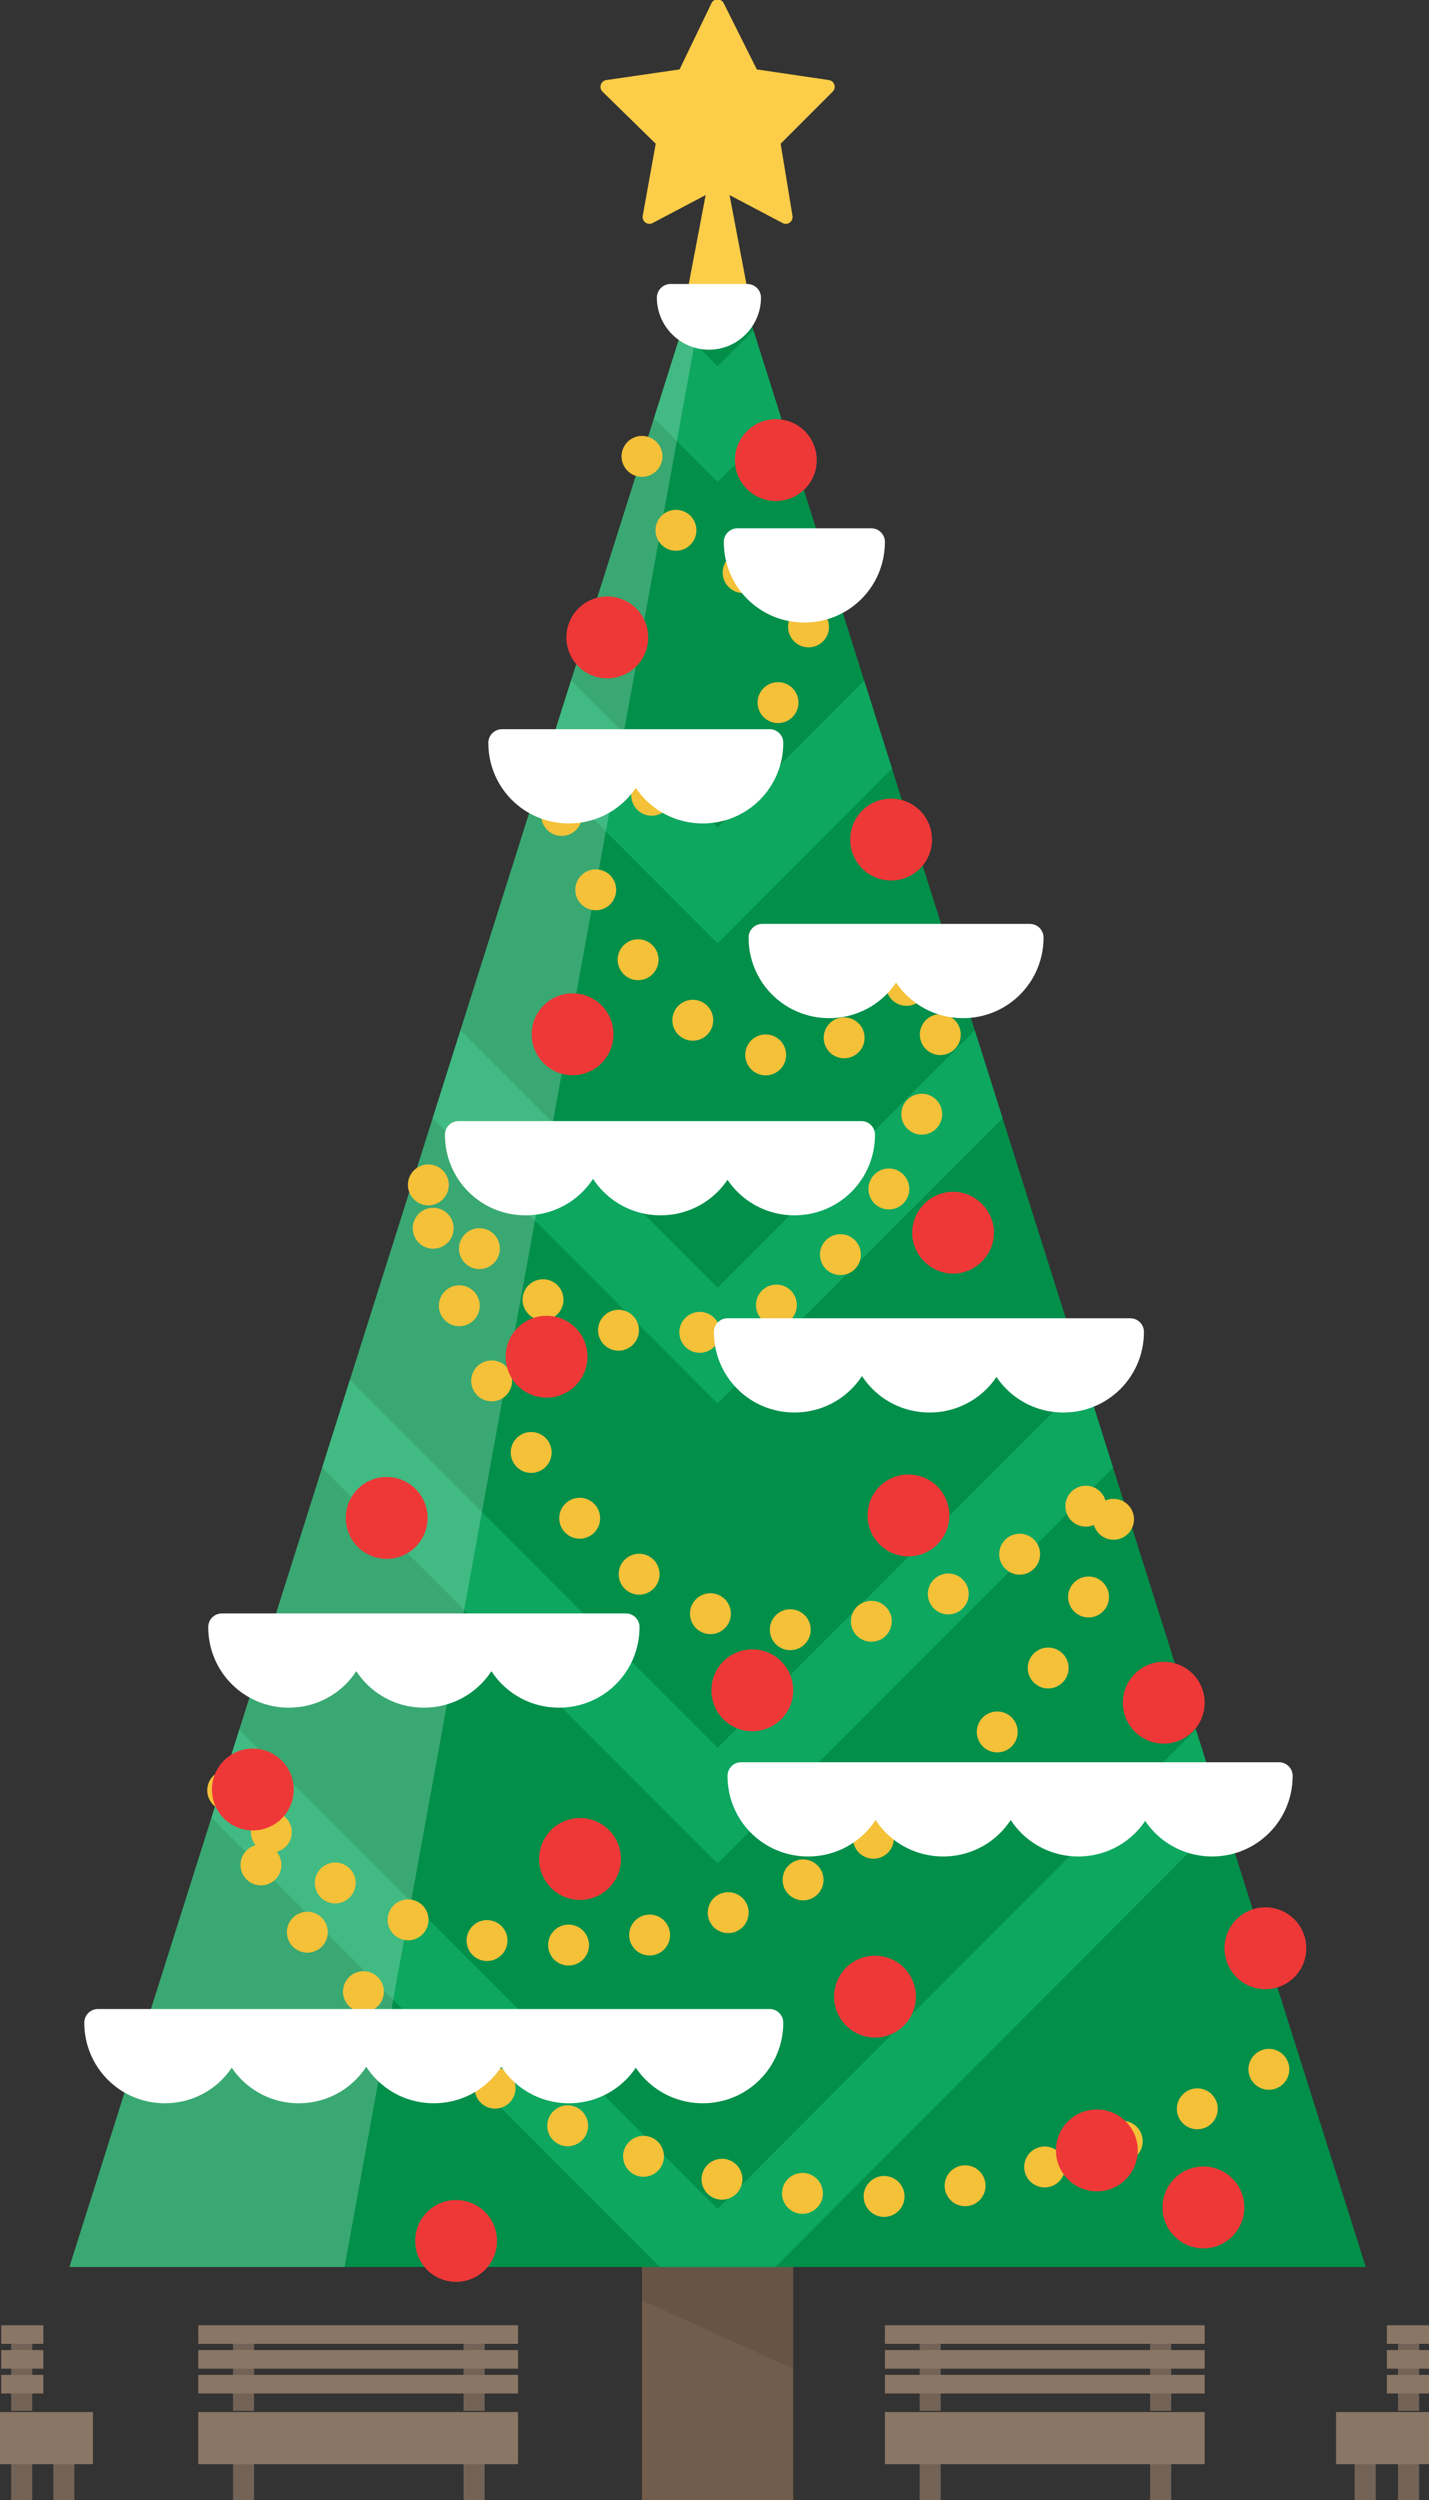 <svg xmlns="http://www.w3.org/2000/svg" xmlns:xlink="http://www.w3.org/1999/xlink" viewBox="17.3 60 115.3 201.6" enable-background="new 17.3 60 115.3 201.6"><rect x="17.3" y="60" width="115.3" height="201.6" fill="#333333" stroke="none"/><g><g><path fill="#725D4C" d="M69.1 209h12.2v52.6H69.1z"/><path fill="#028F4A" d="M75.2 77.5L22.9 242.8h104.6z"/><defs><path id="a" d="M75.2 77.5L22.9 242.8h104.6z"/></defs><clipPath id="b"><use xlink:href="#a" overflow="visible"/></clipPath><path clip-path="url(#b)" fill="none" stroke="#0DA760" stroke-width="6.598" stroke-miterlimit="10" d="M131 112.7l-55.8 55.8-55.8-55.8"/><defs><path id="c" d="M75.2 77.5L22.9 242.8h104.6z"/></defs><clipPath id="d"><use xlink:href="#c" overflow="visible"/></clipPath><path clip-path="url(#d)" fill="none" stroke="#0DA760" stroke-width="6.598" stroke-miterlimit="10" d="M131 149.8l-55.8 55.8-55.8-55.8"/><defs><path id="e" d="M75.2 77.5L22.9 242.8h104.6z"/></defs><clipPath id="f"><use xlink:href="#e" overflow="visible"/></clipPath><path clip-path="url(#f)" fill="none" stroke="#0DA760" stroke-width="6.598" stroke-miterlimit="10" d="M131 186.9l-55.8 55.9-55.8-55.9"/><defs><path id="g" d="M75.2 77.5L22.9 242.8h104.6z"/></defs><clipPath id="h"><use xlink:href="#g" overflow="visible"/></clipPath><path clip-path="url(#h)" fill="none" stroke="#0DA760" stroke-width="6.598" stroke-miterlimit="10" d="M131 1.3L75.2 57.1 19.4 1.3"/><defs><path id="i" d="M75.2 77.5L22.9 242.8h104.6z"/></defs><clipPath id="j"><use xlink:href="#i" overflow="visible"/></clipPath><path clip-path="url(#j)" fill="none" stroke="#0DA760" stroke-width="6.598" stroke-miterlimit="10" d="M131 38.4L75.2 94.2 19.4 38.4"/><defs><path id="k" d="M75.2 77.5L22.9 242.8h104.6z"/></defs><clipPath id="l"><use xlink:href="#k" overflow="visible"/></clipPath><path clip-path="url(#l)" fill="none" stroke="#0DA760" stroke-width="6.598" stroke-miterlimit="10" d="M131 75.5l-55.8 55.9-55.8-55.9"/><path opacity=".22" fill="#fff" enable-background="new" d="M75.2 77.5L45.1 242.8H22.9z"/><path opacity=".1" enable-background="new" d="M69.1 242.8h12.2v8.2l-12.2-5.5z"/><path fill="#FBCD48" stroke="#FBCD48" stroke-width="1.1" stroke-linejoin="round" stroke-miterlimit="10" d="M75.2 60.5l2.8 5.6 6.1.9-4.4 4.4 1 6.1-5.5-2.9-5.5 2.9 1.1-6.1-4.5-4.4 6.2-.9zM75.2 73.6l-1.9 10h3.8z"/><path fill="none" stroke="#F4C138" stroke-width="3.299" stroke-linecap="round" stroke-miterlimit="10" stroke-dasharray="0,6.598" d="M69.1 96.8s3.3 14.5 14.6 7.5c-1.2 12.2-8.5 25.2-22.5 17.6 0 0 13.1 41.6 32.4 13.5 1 30.4-26.7 44.7-42.6 18.8 0 0 12.8 63 56.5 25.1-.7 24.2-47.4 56-72.1 24.2 6.5 22 38 36.1 56.5 33.3 18.6-2.7 30.1-11.5 30.1-11.5"/><path fill="#fff" stroke="#fff" stroke-width="2.199" stroke-linejoin="round" stroke-miterlimit="10" d="M86.8 167.4c0 3-2.4 5.4-5.4 5.4-3 0-5.4-2.4-5.4-5.4h10.8zM97.7 167.4c0 3-2.4 5.4-5.4 5.4-3 0-5.4-2.4-5.4-5.4h10.8zM108.5 167.4c0 3-2.4 5.4-5.4 5.4-3 0-5.4-2.4-5.4-5.4h10.8zM46 191.2c0 3-2.4 5.4-5.4 5.4s-5.4-2.4-5.4-5.4H46zM56.9 191.2c0 3-2.4 5.4-5.4 5.4-3 0-5.4-2.4-5.4-5.4h10.8zM67.8 191.2c0 3-2.4 5.4-5.4 5.4-3 0-5.4-2.4-5.4-5.4h10.8zM36 223.1c0 3-2.4 5.4-5.4 5.4-3 0-5.4-2.4-5.4-5.4H36zM46.8 223.1c0 3-2.4 5.4-5.4 5.4-3 0-5.4-2.4-5.4-5.4h10.8zM57.7 223.1c0 3-2.4 5.4-5.4 5.4-3 0-5.4-2.4-5.4-5.4h10.8zM68.6 223.1c0 3-2.4 5.4-5.4 5.4-3 0-5.4-2.4-5.4-5.4h10.8zM79.4 223.1c0 3-2.4 5.4-5.4 5.4-3 0-5.4-2.4-5.4-5.4h10.8zM65.1 151.5c0 3-2.4 5.4-5.4 5.4-3 0-5.4-2.4-5.4-5.4h10.8zM76 151.5c0 3-2.4 5.4-5.4 5.4-3 0-5.4-2.4-5.4-5.4H76zM86.8 151.5c0 3-2.4 5.4-5.4 5.4-3 0-5.4-2.4-5.4-5.4h10.8zM98.8 203.2c0 3-2.4 5.4-5.4 5.4-3 0-5.4-2.4-5.4-5.4h10.8zM109.7 203.2c0 3-2.4 5.4-5.4 5.4-3 0-5.4-2.4-5.4-5.4h10.8zM120.5 203.2c0 3-2.4 5.4-5.4 5.4-3 0-5.4-2.4-5.4-5.4h10.8zM87.9 203.2c0 3-2.4 5.4-5.4 5.4-3 0-5.4-2.4-5.4-5.4h10.8zM89.6 135.6c0 3-2.4 5.4-5.4 5.4-3 0-5.4-2.4-5.4-5.4h10.8zM100.4 135.6c0 3-2.4 5.4-5.4 5.4-3 0-5.4-2.4-5.4-5.4h10.8zM68.6 119.9c0 3-2.4 5.4-5.4 5.4s-5.4-2.4-5.4-5.4h10.8zM79.4 119.9c0 3-2.4 5.4-5.4 5.4-3 0-5.4-2.4-5.4-5.4h10.8zM87.6 103.7c0 3-2.4 5.4-5.4 5.4-3 0-5.4-2.4-5.4-5.4h10.8zM77.6 84c0 1.7-1.4 3.1-3.1 3.1-1.7 0-3.1-1.4-3.1-3.1h6.2z"/><circle fill="#EE3837" cx="66.3" cy="111.4" r="3.3"/><circle fill="#EE3837" cx="79.9" cy="97.1" r="3.3"/><circle fill="#EE3837" cx="89.2" cy="127.7" r="3.3"/><circle fill="#EE3837" cx="63.5" cy="143.4" r="3.3"/><path fill="#EE3837" d="M97.5 159.4c0 1.8-1.5 3.3-3.3 3.3-1.8 0-3.3-1.5-3.3-3.3 0-1.8 1.5-3.3 3.3-3.3 1.8 0 3.3 1.5 3.3 3.3z"/><circle fill="#EE3837" cx="61.4" cy="169.4" r="3.3"/><circle fill="#EE3837" cx="48.5" cy="182.4" r="3.3"/><circle fill="#EE3837" cx="90.6" cy="182.2" r="3.3"/><circle fill="#EE3837" cx="78" cy="196.3" r="3.3"/><circle fill="#EE3837" cx="111.2" cy="197.3" r="3.3"/><circle fill="#EE3837" cx="64.1" cy="209.9" r="3.3"/><circle fill="#EE3837" cx="37.7" cy="204.3" r="3.3"/><circle fill="#EE3837" cx="87.9" cy="221" r="3.3"/><circle fill="#EE3837" cx="119.4" cy="217.1" r="3.3"/><circle fill="#EE3837" cx="105.8" cy="233.4" r="3.3"/><circle fill="#EE3837" cx="54.1" cy="240.7" r="3.3"/><circle fill="#EE3837" cx="114.4" cy="238" r="3.3"/><path fill="#736357" d="M91.5 257.4h1.7v4.2h-1.7zM110.1 257.4h1.7v4.2h-1.7zM91.5 248h1.7v6.4h-1.7zM110.1 248h1.7v6.4h-1.7z"/><path fill="#8A7665" d="M88.7 254.5h25.8v4.2H88.7zM88.7 251.5h25.8v1.5H88.7zM88.7 249.5h25.8v1.5H88.7zM88.7 247.5h25.8v1.5H88.7z"/><path fill="#736357" d="M21.6 257.4h1.7v4.2h-1.7zM18.2 257.4h1.7v4.2h-1.7zM18.2 248h1.7v6.4h-1.7z"/><path fill="#8A7665" d="M17.3 254.5h7.5v4.2h-7.5zM17.4 251.5h3.4v1.5h-3.4zM17.4 249.5h3.4v1.5h-3.4zM17.4 247.5h3.4v1.5h-3.4z"/><path fill="#736357" d="M36.1 257.4h1.7v4.2h-1.7zM54.7 257.4h1.7v4.2h-1.7zM36.1 248h1.7v6.4h-1.7zM54.7 248h1.7v6.4h-1.7z"/><path fill="#8A7665" d="M33.3 254.5h25.8v4.2H33.3zM33.3 251.5h25.8v1.5H33.3zM33.3 249.5h25.8v1.5H33.3zM33.3 247.5h25.8v1.5H33.3z"/><path fill="#736357" d="M126.6 257.4h1.7v4.2h-1.7zM130.1 257.4h1.7v4.2h-1.7zM130.1 248h1.7v6.4h-1.7z"/><path fill="#8A7665" d="M125.1 254.5h7.5v4.2h-7.5zM129.2 251.5h3.4v1.5h-3.4zM129.2 249.5h3.4v1.5h-3.4zM129.2 247.5h3.4v1.5h-3.4z"/></g></g></svg>